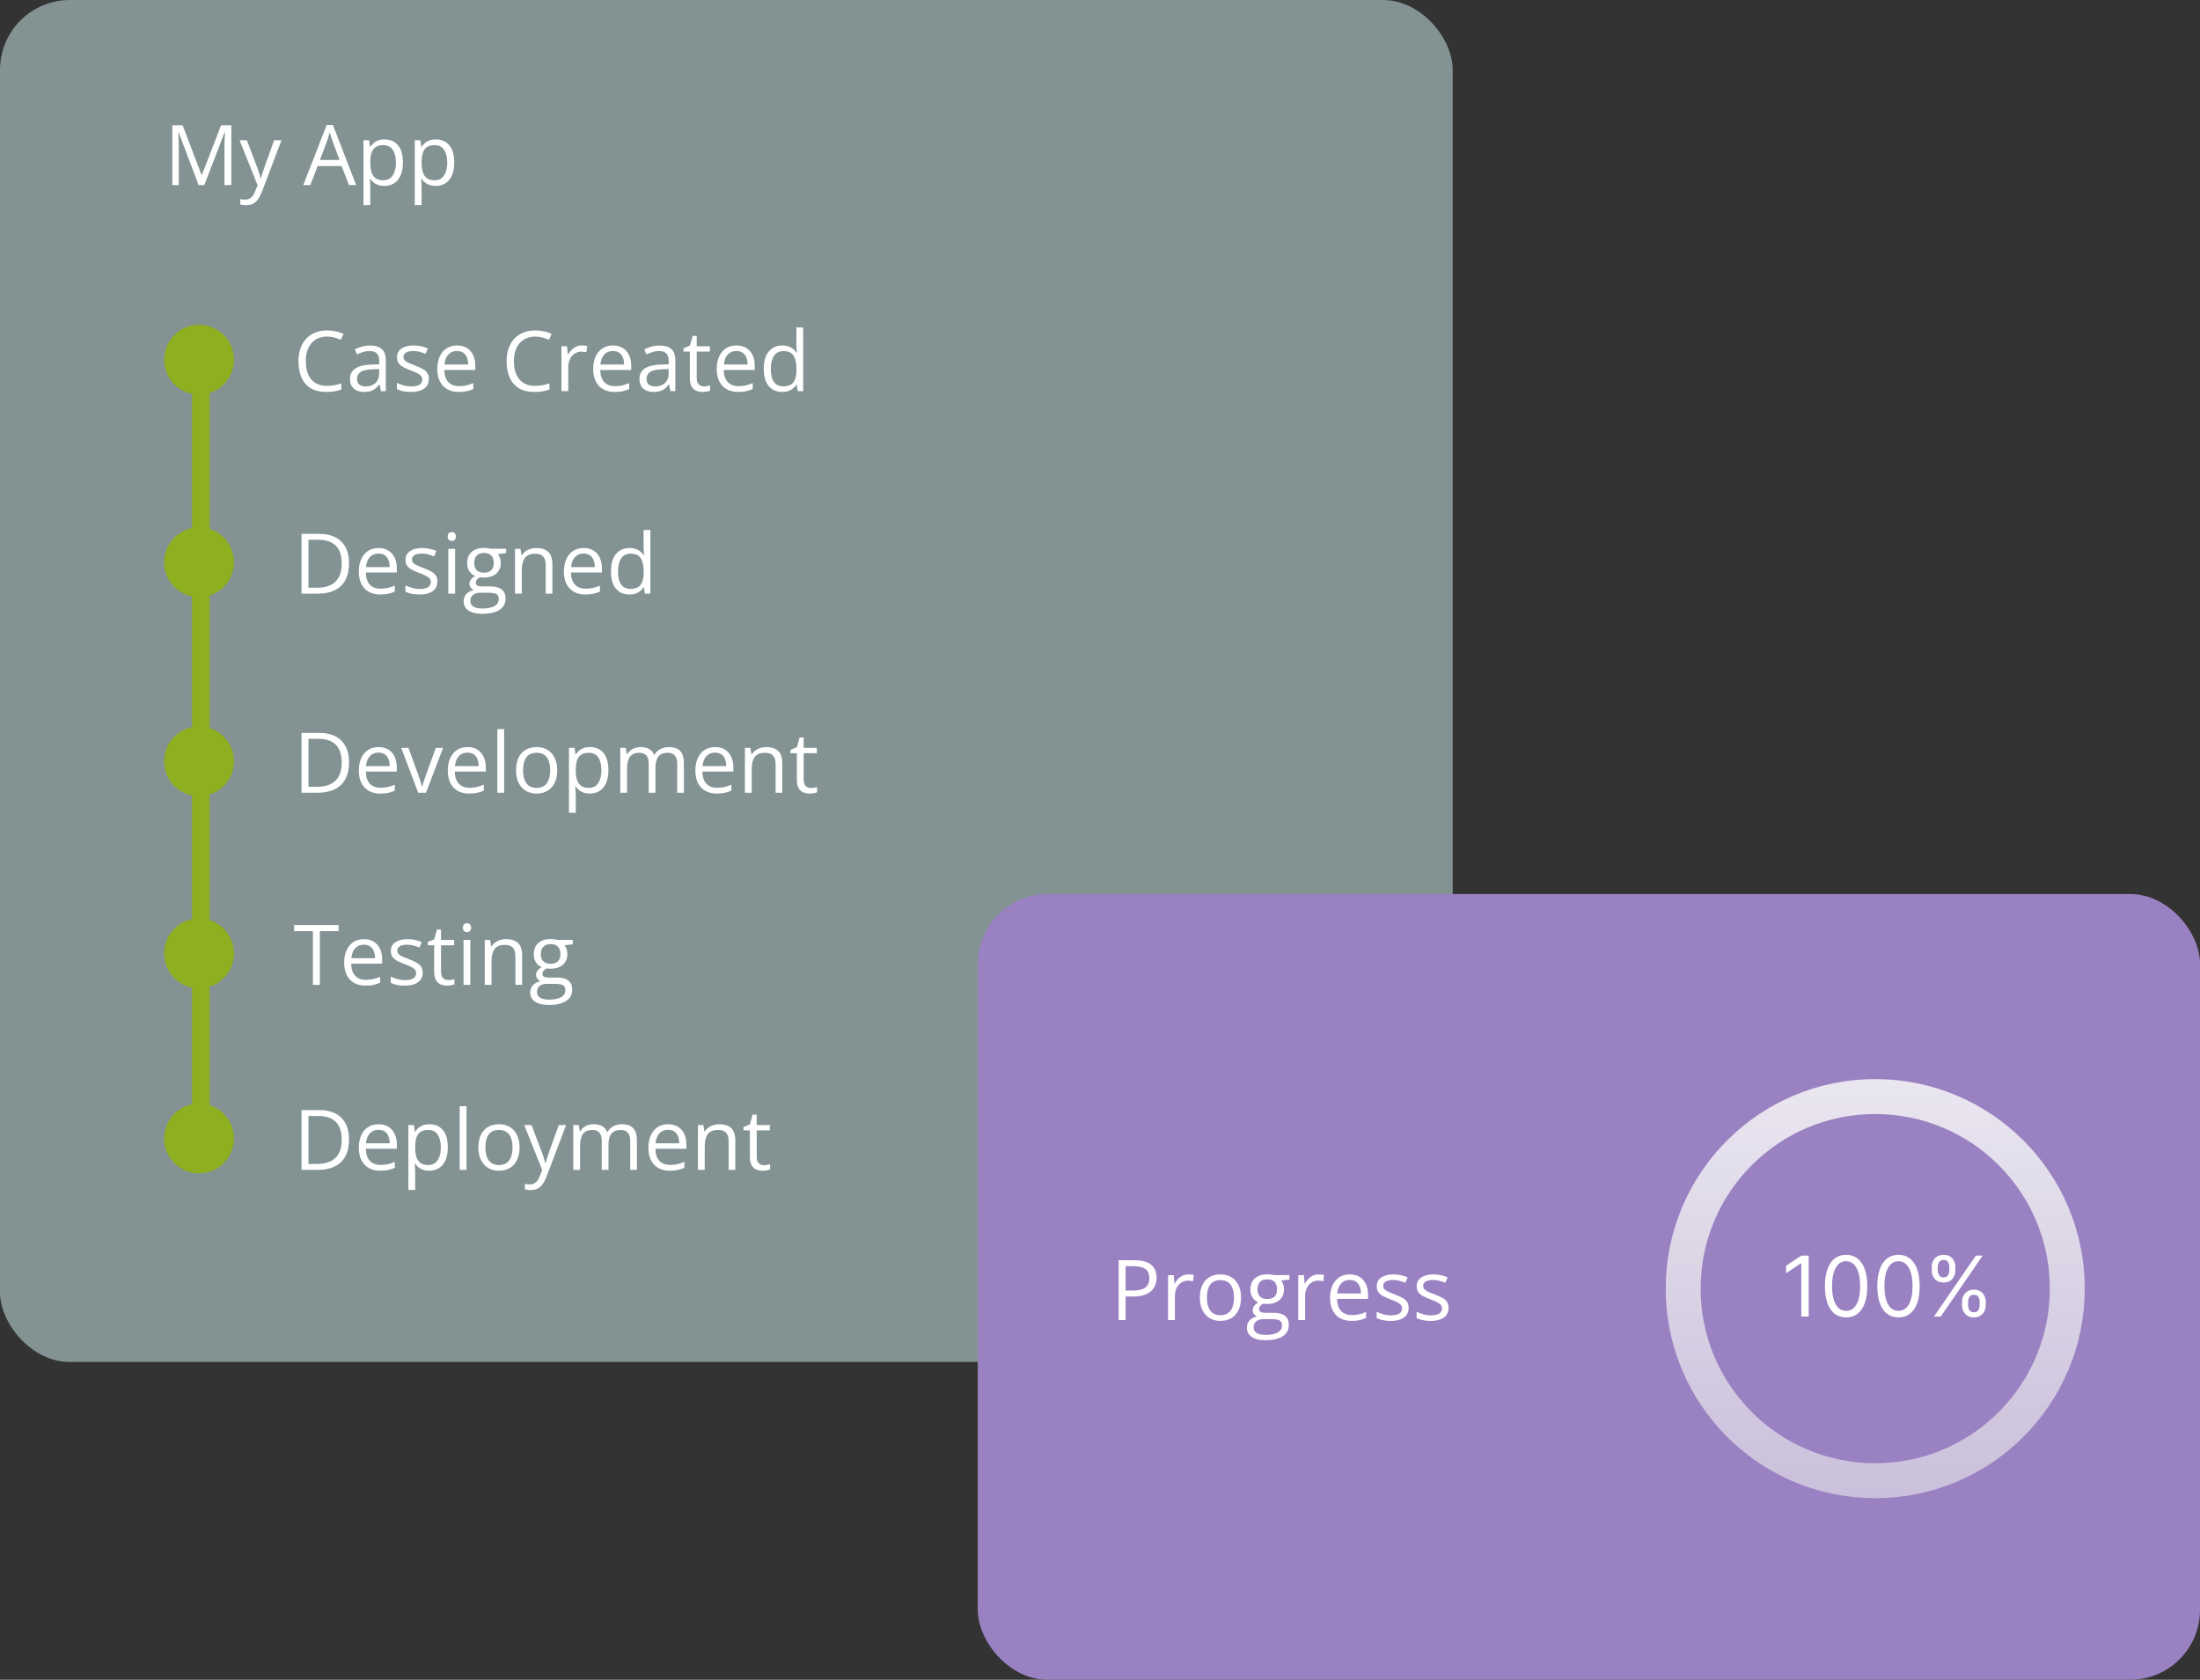 <svg width="630" height="481" viewBox="0 0 630 481" fill="none" xmlns="http://www.w3.org/2000/svg">
<rect x="0" y="0" width="630" height="481" fill="#333333" stroke="none"/>
<rect width="416" height="390" rx="20" fill="#839292"/>
<path d="M91.606 282H89.602V266.625H84.211V264.867H96.973V266.625H91.606V282ZM104.215 268.922C105.309 268.922 106.246 269.164 107.027 269.648C107.809 270.133 108.406 270.812 108.82 271.688C109.234 272.555 109.441 273.57 109.441 274.734V275.941H100.57C100.594 277.449 100.969 278.598 101.695 279.387C102.422 280.176 103.445 280.57 104.766 280.57C105.578 280.57 106.297 280.496 106.922 280.348C107.547 280.199 108.195 279.98 108.867 279.691V281.402C108.219 281.691 107.574 281.902 106.934 282.035C106.301 282.168 105.551 282.234 104.684 282.234C103.449 282.234 102.371 281.984 101.449 281.484C100.535 280.977 99.824 280.234 99.316 279.258C98.809 278.281 98.555 277.086 98.555 275.672C98.555 274.289 98.785 273.094 99.246 272.086C99.715 271.07 100.371 270.289 101.215 269.742C102.066 269.195 103.066 268.922 104.215 268.922ZM104.191 270.516C103.152 270.516 102.324 270.855 101.707 271.535C101.09 272.215 100.723 273.164 100.605 274.383H107.402C107.395 273.617 107.273 272.945 107.039 272.367C106.812 271.781 106.465 271.328 105.996 271.008C105.527 270.68 104.926 270.516 104.191 270.516ZM121.055 278.484C121.055 279.305 120.848 279.996 120.434 280.559C120.027 281.113 119.441 281.531 118.676 281.812C117.918 282.094 117.012 282.234 115.957 282.234C115.059 282.234 114.281 282.164 113.625 282.023C112.969 281.883 112.395 281.684 111.902 281.426V279.633C112.426 279.891 113.051 280.125 113.777 280.336C114.504 280.547 115.246 280.652 116.004 280.652C117.113 280.652 117.918 280.473 118.418 280.113C118.918 279.754 119.168 279.266 119.168 278.648C119.168 278.297 119.066 277.988 118.863 277.723C118.668 277.449 118.336 277.188 117.867 276.938C117.398 276.68 116.75 276.398 115.922 276.094C115.102 275.781 114.391 275.473 113.789 275.168C113.195 274.855 112.734 274.477 112.406 274.031C112.086 273.586 111.926 273.008 111.926 272.297C111.926 271.211 112.363 270.379 113.238 269.801C114.121 269.215 115.277 268.922 116.707 268.922C117.48 268.922 118.203 269 118.875 269.156C119.555 269.305 120.188 269.508 120.773 269.766L120.117 271.324C119.586 271.098 119.02 270.906 118.418 270.75C117.816 270.594 117.203 270.516 116.578 270.516C115.68 270.516 114.988 270.664 114.504 270.961C114.027 271.258 113.789 271.664 113.789 272.18C113.789 272.578 113.898 272.906 114.117 273.164C114.344 273.422 114.703 273.664 115.195 273.891C115.688 274.117 116.336 274.383 117.141 274.688C117.945 274.984 118.641 275.293 119.227 275.613C119.812 275.926 120.262 276.309 120.574 276.762C120.895 277.207 121.055 277.781 121.055 278.484ZM128.332 280.641C128.652 280.641 128.98 280.613 129.316 280.559C129.652 280.504 129.926 280.438 130.137 280.359V281.871C129.91 281.973 129.594 282.059 129.188 282.129C128.789 282.199 128.398 282.234 128.016 282.234C127.336 282.234 126.719 282.117 126.164 281.883C125.609 281.641 125.164 281.234 124.828 280.664C124.5 280.094 124.336 279.305 124.336 278.297V270.68H122.508V269.73L124.348 268.969L125.121 266.18H126.293V269.156H130.055V270.68H126.293V278.238C126.293 279.043 126.477 279.645 126.844 280.043C127.219 280.441 127.715 280.641 128.332 280.641ZM134.684 269.156V282H132.738V269.156H134.684ZM133.734 264.352C134.055 264.352 134.328 264.457 134.555 264.668C134.789 264.871 134.906 265.191 134.906 265.629C134.906 266.059 134.789 266.379 134.555 266.59C134.328 266.801 134.055 266.906 133.734 266.906C133.398 266.906 133.117 266.801 132.891 266.59C132.672 266.379 132.562 266.059 132.562 265.629C132.562 265.191 132.672 264.871 132.891 264.668C133.117 264.457 133.398 264.352 133.734 264.352ZM144.891 268.922C146.414 268.922 147.566 269.297 148.348 270.047C149.129 270.789 149.52 271.984 149.52 273.633V282H147.598V273.762C147.598 272.691 147.352 271.891 146.859 271.359C146.375 270.828 145.629 270.562 144.621 270.562C143.199 270.562 142.199 270.965 141.621 271.77C141.043 272.574 140.754 273.742 140.754 275.273V282H138.809V269.156H140.379L140.672 271.008H140.777C141.051 270.555 141.398 270.176 141.82 269.871C142.242 269.559 142.715 269.324 143.238 269.168C143.762 269.004 144.312 268.922 144.891 268.922ZM157.113 287.766C155.426 287.766 154.125 287.449 153.211 286.816C152.297 286.191 151.84 285.312 151.84 284.18C151.84 283.375 152.094 282.688 152.602 282.117C153.117 281.547 153.828 281.168 154.734 280.98C154.398 280.824 154.109 280.59 153.867 280.277C153.633 279.965 153.516 279.605 153.516 279.199C153.516 278.73 153.645 278.32 153.902 277.969C154.168 277.609 154.57 277.266 155.109 276.938C154.438 276.664 153.891 276.203 153.469 275.555C153.055 274.898 152.848 274.137 152.848 273.27C152.848 272.348 153.039 271.562 153.422 270.914C153.805 270.258 154.359 269.758 155.086 269.414C155.812 269.07 156.691 268.898 157.723 268.898C157.949 268.898 158.176 268.91 158.402 268.934C158.637 268.949 158.859 268.977 159.07 269.016C159.281 269.047 159.465 269.086 159.621 269.133H164.027V270.387L161.66 270.68C161.895 270.984 162.09 271.352 162.246 271.781C162.402 272.211 162.48 272.688 162.48 273.211C162.48 274.492 162.047 275.512 161.18 276.27C160.312 277.02 159.121 277.395 157.605 277.395C157.246 277.395 156.879 277.363 156.504 277.301C156.121 277.512 155.828 277.746 155.625 278.004C155.43 278.262 155.332 278.559 155.332 278.895C155.332 279.145 155.406 279.344 155.555 279.492C155.711 279.641 155.934 279.75 156.223 279.82C156.512 279.883 156.859 279.914 157.266 279.914H159.527C160.926 279.914 161.996 280.207 162.738 280.793C163.488 281.379 163.863 282.234 163.863 283.359C163.863 284.781 163.285 285.871 162.129 286.629C160.973 287.387 159.301 287.766 157.113 287.766ZM157.172 286.242C158.234 286.242 159.113 286.133 159.809 285.914C160.512 285.703 161.035 285.395 161.379 284.988C161.73 284.59 161.906 284.113 161.906 283.559C161.906 283.043 161.789 282.652 161.555 282.387C161.32 282.129 160.977 281.957 160.523 281.871C160.07 281.777 159.516 281.73 158.859 281.73H156.633C156.055 281.73 155.551 281.82 155.121 282C154.691 282.18 154.359 282.445 154.125 282.797C153.898 283.148 153.785 283.586 153.785 284.109C153.785 284.805 154.078 285.332 154.664 285.691C155.25 286.059 156.086 286.242 157.172 286.242ZM157.676 275.977C158.605 275.977 159.305 275.742 159.773 275.273C160.242 274.805 160.477 274.121 160.477 273.223C160.477 272.262 160.238 271.543 159.762 271.066C159.285 270.582 158.582 270.34 157.652 270.34C156.762 270.34 156.074 270.59 155.59 271.09C155.113 271.582 154.875 272.305 154.875 273.258C154.875 274.133 155.117 274.805 155.602 275.273C156.086 275.742 156.777 275.977 157.676 275.977Z" fill="white"/>
<path d="M99.949 326.27C99.949 328.199 99.598 329.812 98.894 331.109C98.191 332.398 97.172 333.371 95.836 334.027C94.508 334.676 92.894 335 90.996 335H86.344V317.867H91.512C93.254 317.867 94.754 318.188 96.012 318.828C97.269 319.461 98.238 320.402 98.918 321.652C99.606 322.895 99.949 324.434 99.949 326.27ZM97.852 326.34C97.852 324.801 97.594 323.531 97.078 322.531C96.57 321.531 95.82 320.789 94.828 320.305C93.844 319.812 92.637 319.566 91.207 319.566H88.336V333.289H90.762C93.121 333.289 94.891 332.707 96.07 331.543C97.258 330.379 97.852 328.645 97.852 326.34ZM108.41 321.922C109.504 321.922 110.441 322.164 111.223 322.648C112.004 323.133 112.602 323.812 113.016 324.688C113.43 325.555 113.637 326.57 113.637 327.734V328.941H104.766C104.789 330.449 105.164 331.598 105.891 332.387C106.617 333.176 107.641 333.57 108.961 333.57C109.773 333.57 110.492 333.496 111.117 333.348C111.742 333.199 112.391 332.98 113.062 332.691V334.402C112.414 334.691 111.77 334.902 111.129 335.035C110.496 335.168 109.746 335.234 108.879 335.234C107.645 335.234 106.566 334.984 105.645 334.484C104.73 333.977 104.02 333.234 103.512 332.258C103.004 331.281 102.75 330.086 102.75 328.672C102.75 327.289 102.98 326.094 103.441 325.086C103.91 324.07 104.566 323.289 105.41 322.742C106.262 322.195 107.262 321.922 108.41 321.922ZM108.387 323.516C107.348 323.516 106.52 323.855 105.902 324.535C105.285 325.215 104.918 326.164 104.801 327.383H111.598C111.59 326.617 111.469 325.945 111.234 325.367C111.008 324.781 110.66 324.328 110.191 324.008C109.723 323.68 109.121 323.516 108.387 323.516ZM122.977 321.922C124.578 321.922 125.855 322.473 126.809 323.574C127.762 324.676 128.238 326.332 128.238 328.543C128.238 330.004 128.02 331.23 127.582 332.223C127.145 333.215 126.527 333.965 125.73 334.473C124.941 334.98 124.008 335.234 122.93 335.234C122.25 335.234 121.652 335.145 121.137 334.965C120.621 334.785 120.18 334.543 119.812 334.238C119.445 333.934 119.141 333.602 118.898 333.242H118.758C118.781 333.547 118.809 333.914 118.84 334.344C118.879 334.773 118.898 335.148 118.898 335.469V340.742H116.941V322.156H118.547L118.805 324.055H118.898C119.148 323.664 119.453 323.309 119.812 322.988C120.172 322.66 120.609 322.402 121.125 322.215C121.648 322.02 122.266 321.922 122.977 321.922ZM122.637 323.562C121.746 323.562 121.027 323.734 120.48 324.078C119.941 324.422 119.547 324.938 119.297 325.625C119.047 326.305 118.914 327.16 118.898 328.191V328.566C118.898 329.652 119.016 330.57 119.25 331.32C119.492 332.07 119.887 332.641 120.434 333.031C120.988 333.422 121.73 333.617 122.66 333.617C123.457 333.617 124.121 333.402 124.652 332.973C125.184 332.543 125.578 331.945 125.836 331.18C126.102 330.406 126.234 329.52 126.234 328.52C126.234 327.004 125.938 325.801 125.344 324.91C124.758 324.012 123.855 323.562 122.637 323.562ZM133.594 335H131.637V316.766H133.594V335ZM148.781 328.555C148.781 329.609 148.645 330.551 148.371 331.379C148.098 332.207 147.703 332.906 147.188 333.477C146.672 334.047 146.047 334.484 145.312 334.789C144.586 335.086 143.762 335.234 142.84 335.234C141.98 335.234 141.191 335.086 140.473 334.789C139.762 334.484 139.145 334.047 138.621 333.477C138.105 332.906 137.703 332.207 137.414 331.379C137.133 330.551 136.992 329.609 136.992 328.555C136.992 327.148 137.23 325.953 137.707 324.969C138.184 323.977 138.863 323.223 139.746 322.707C140.637 322.184 141.695 321.922 142.922 321.922C144.094 321.922 145.117 322.184 145.992 322.707C146.875 323.23 147.559 323.988 148.043 324.98C148.535 325.965 148.781 327.156 148.781 328.555ZM139.008 328.555C139.008 329.586 139.145 330.48 139.418 331.238C139.691 331.996 140.113 332.582 140.684 332.996C141.254 333.41 141.988 333.617 142.887 333.617C143.777 333.617 144.508 333.41 145.078 332.996C145.656 332.582 146.082 331.996 146.355 331.238C146.629 330.48 146.766 329.586 146.766 328.555C146.766 327.531 146.629 326.648 146.355 325.906C146.082 325.156 145.66 324.578 145.09 324.172C144.52 323.766 143.781 323.562 142.875 323.562C141.539 323.562 140.559 324.004 139.934 324.887C139.316 325.77 139.008 326.992 139.008 328.555ZM150.117 322.156H152.203L155.039 329.609C155.203 330.047 155.355 330.469 155.496 330.875C155.637 331.273 155.762 331.656 155.871 332.023C155.98 332.391 156.066 332.746 156.129 333.09H156.211C156.32 332.699 156.477 332.188 156.68 331.555C156.883 330.914 157.102 330.262 157.336 329.598L160.02 322.156H162.117L156.527 336.887C156.23 337.676 155.883 338.363 155.484 338.949C155.094 339.535 154.617 339.984 154.055 340.297C153.492 340.617 152.812 340.777 152.016 340.777C151.648 340.777 151.324 340.754 151.043 340.707C150.762 340.668 150.52 340.621 150.316 340.566V339.008C150.488 339.047 150.695 339.082 150.938 339.113C151.188 339.145 151.445 339.16 151.711 339.16C152.195 339.16 152.613 339.066 152.965 338.879C153.324 338.699 153.633 338.434 153.891 338.082C154.148 337.73 154.371 337.312 154.559 336.828L155.262 335.023L150.117 322.156ZM178.113 321.922C179.527 321.922 180.594 322.293 181.312 323.035C182.031 323.77 182.391 324.953 182.391 326.586V335H180.469V326.68C180.469 325.641 180.242 324.863 179.789 324.348C179.344 323.824 178.68 323.562 177.797 323.562C176.555 323.562 175.652 323.922 175.09 324.641C174.527 325.359 174.246 326.418 174.246 327.816V335H172.312V326.68C172.312 325.984 172.211 325.406 172.008 324.945C171.812 324.484 171.516 324.141 171.117 323.914C170.727 323.68 170.23 323.562 169.629 323.562C168.777 323.562 168.094 323.738 167.578 324.09C167.062 324.441 166.688 324.965 166.453 325.66C166.227 326.348 166.113 327.195 166.113 328.203V335H164.168V322.156H165.738L166.031 323.973H166.137C166.395 323.527 166.719 323.152 167.109 322.848C167.5 322.543 167.938 322.312 168.422 322.156C168.906 322 169.422 321.922 169.969 321.922C170.945 321.922 171.762 322.105 172.418 322.473C173.082 322.832 173.562 323.383 173.859 324.125H173.965C174.387 323.383 174.965 322.832 175.699 322.473C176.434 322.105 177.238 321.922 178.113 321.922ZM191.332 321.922C192.426 321.922 193.363 322.164 194.145 322.648C194.926 323.133 195.523 323.812 195.938 324.688C196.352 325.555 196.559 326.57 196.559 327.734V328.941H187.688C187.711 330.449 188.086 331.598 188.812 332.387C189.539 333.176 190.562 333.57 191.883 333.57C192.695 333.57 193.414 333.496 194.039 333.348C194.664 333.199 195.312 332.98 195.984 332.691V334.402C195.336 334.691 194.691 334.902 194.051 335.035C193.418 335.168 192.668 335.234 191.801 335.234C190.566 335.234 189.488 334.984 188.566 334.484C187.652 333.977 186.941 333.234 186.434 332.258C185.926 331.281 185.672 330.086 185.672 328.672C185.672 327.289 185.902 326.094 186.363 325.086C186.832 324.07 187.488 323.289 188.332 322.742C189.184 322.195 190.184 321.922 191.332 321.922ZM191.309 323.516C190.27 323.516 189.441 323.855 188.824 324.535C188.207 325.215 187.84 326.164 187.723 327.383H194.52C194.512 326.617 194.391 325.945 194.156 325.367C193.93 324.781 193.582 324.328 193.113 324.008C192.645 323.68 192.043 323.516 191.309 323.516ZM205.945 321.922C207.469 321.922 208.621 322.297 209.402 323.047C210.184 323.789 210.574 324.984 210.574 326.633V335H208.652V326.762C208.652 325.691 208.406 324.891 207.914 324.359C207.43 323.828 206.684 323.562 205.676 323.562C204.254 323.562 203.254 323.965 202.676 324.77C202.098 325.574 201.809 326.742 201.809 328.273V335H199.863V322.156H201.434L201.727 324.008H201.832C202.105 323.555 202.453 323.176 202.875 322.871C203.297 322.559 203.77 322.324 204.293 322.168C204.816 322.004 205.367 321.922 205.945 321.922ZM218.73 333.641C219.051 333.641 219.379 333.613 219.715 333.559C220.051 333.504 220.324 333.438 220.535 333.359V334.871C220.309 334.973 219.992 335.059 219.586 335.129C219.188 335.199 218.797 335.234 218.414 335.234C217.734 335.234 217.117 335.117 216.562 334.883C216.008 334.641 215.562 334.234 215.227 333.664C214.898 333.094 214.734 332.305 214.734 331.297V323.68H212.906V322.73L214.746 321.969L215.52 319.18H216.691V322.156H220.453V323.68H216.691V331.238C216.691 332.043 216.875 332.645 217.242 333.043C217.617 333.441 218.113 333.641 218.73 333.641Z" fill="white"/>
<path d="M99.949 218.27C99.949 220.199 99.598 221.812 98.894 223.109C98.191 224.398 97.172 225.371 95.836 226.027C94.508 226.676 92.894 227 90.996 227H86.344V209.867H91.512C93.254 209.867 94.754 210.188 96.012 210.828C97.269 211.461 98.238 212.402 98.918 213.652C99.606 214.895 99.949 216.434 99.949 218.27ZM97.852 218.34C97.852 216.801 97.594 215.531 97.078 214.531C96.57 213.531 95.82 212.789 94.828 212.305C93.844 211.812 92.637 211.566 91.207 211.566H88.336V225.289H90.762C93.121 225.289 94.891 224.707 96.07 223.543C97.258 222.379 97.852 220.645 97.852 218.34ZM108.41 213.922C109.504 213.922 110.441 214.164 111.223 214.648C112.004 215.133 112.602 215.812 113.016 216.688C113.43 217.555 113.637 218.57 113.637 219.734V220.941H104.766C104.789 222.449 105.164 223.598 105.891 224.387C106.617 225.176 107.641 225.57 108.961 225.57C109.773 225.57 110.492 225.496 111.117 225.348C111.742 225.199 112.391 224.98 113.062 224.691V226.402C112.414 226.691 111.77 226.902 111.129 227.035C110.496 227.168 109.746 227.234 108.879 227.234C107.645 227.234 106.566 226.984 105.645 226.484C104.73 225.977 104.02 225.234 103.512 224.258C103.004 223.281 102.75 222.086 102.75 220.672C102.75 219.289 102.98 218.094 103.441 217.086C103.91 216.07 104.566 215.289 105.41 214.742C106.262 214.195 107.262 213.922 108.41 213.922ZM108.387 215.516C107.348 215.516 106.52 215.855 105.902 216.535C105.285 217.215 104.918 218.164 104.801 219.383H111.598C111.59 218.617 111.469 217.945 111.234 217.367C111.008 216.781 110.66 216.328 110.191 216.008C109.723 215.68 109.121 215.516 108.387 215.516ZM119.766 227L114.891 214.156H116.977L119.801 221.926C119.996 222.457 120.195 223.043 120.398 223.684C120.602 224.324 120.742 224.84 120.82 225.23H120.902C120.996 224.84 121.152 224.324 121.371 223.684C121.59 223.035 121.789 222.449 121.969 221.926L124.793 214.156H126.879L121.992 227H119.766ZM133.887 213.922C134.98 213.922 135.918 214.164 136.699 214.648C137.48 215.133 138.078 215.812 138.492 216.688C138.906 217.555 139.113 218.57 139.113 219.734V220.941H130.242C130.266 222.449 130.641 223.598 131.367 224.387C132.094 225.176 133.117 225.57 134.438 225.57C135.25 225.57 135.969 225.496 136.594 225.348C137.219 225.199 137.867 224.98 138.539 224.691V226.402C137.891 226.691 137.246 226.902 136.605 227.035C135.973 227.168 135.223 227.234 134.355 227.234C133.121 227.234 132.043 226.984 131.121 226.484C130.207 225.977 129.496 225.234 128.988 224.258C128.48 223.281 128.227 222.086 128.227 220.672C128.227 219.289 128.457 218.094 128.918 217.086C129.387 216.07 130.043 215.289 130.887 214.742C131.738 214.195 132.738 213.922 133.887 213.922ZM133.863 215.516C132.824 215.516 131.996 215.855 131.379 216.535C130.762 217.215 130.395 218.164 130.277 219.383H137.074C137.066 218.617 136.945 217.945 136.711 217.367C136.484 216.781 136.137 216.328 135.668 216.008C135.199 215.68 134.598 215.516 133.863 215.516ZM144.375 227H142.418V208.766H144.375V227ZM159.562 220.555C159.562 221.609 159.426 222.551 159.152 223.379C158.879 224.207 158.484 224.906 157.969 225.477C157.453 226.047 156.828 226.484 156.094 226.789C155.367 227.086 154.543 227.234 153.621 227.234C152.762 227.234 151.973 227.086 151.254 226.789C150.543 226.484 149.926 226.047 149.402 225.477C148.887 224.906 148.484 224.207 148.195 223.379C147.914 222.551 147.773 221.609 147.773 220.555C147.773 219.148 148.012 217.953 148.488 216.969C148.965 215.977 149.645 215.223 150.527 214.707C151.418 214.184 152.477 213.922 153.703 213.922C154.875 213.922 155.898 214.184 156.773 214.707C157.656 215.23 158.34 215.988 158.824 216.98C159.316 217.965 159.562 219.156 159.562 220.555ZM149.789 220.555C149.789 221.586 149.926 222.48 150.199 223.238C150.473 223.996 150.895 224.582 151.465 224.996C152.035 225.41 152.77 225.617 153.668 225.617C154.559 225.617 155.289 225.41 155.859 224.996C156.438 224.582 156.863 223.996 157.137 223.238C157.41 222.48 157.547 221.586 157.547 220.555C157.547 219.531 157.41 218.648 157.137 217.906C156.863 217.156 156.441 216.578 155.871 216.172C155.301 215.766 154.562 215.562 153.656 215.562C152.32 215.562 151.34 216.004 150.715 216.887C150.098 217.77 149.789 218.992 149.789 220.555ZM168.961 213.922C170.562 213.922 171.84 214.473 172.793 215.574C173.746 216.676 174.223 218.332 174.223 220.543C174.223 222.004 174.004 223.23 173.566 224.223C173.129 225.215 172.512 225.965 171.715 226.473C170.926 226.98 169.992 227.234 168.914 227.234C168.234 227.234 167.637 227.145 167.121 226.965C166.605 226.785 166.164 226.543 165.797 226.238C165.43 225.934 165.125 225.602 164.883 225.242H164.742C164.766 225.547 164.793 225.914 164.824 226.344C164.863 226.773 164.883 227.148 164.883 227.469V232.742H162.926V214.156H164.531L164.789 216.055H164.883C165.133 215.664 165.438 215.309 165.797 214.988C166.156 214.66 166.594 214.402 167.109 214.215C167.633 214.02 168.25 213.922 168.961 213.922ZM168.621 215.562C167.73 215.562 167.012 215.734 166.465 216.078C165.926 216.422 165.531 216.938 165.281 217.625C165.031 218.305 164.898 219.16 164.883 220.191V220.566C164.883 221.652 165 222.57 165.234 223.32C165.477 224.07 165.871 224.641 166.418 225.031C166.973 225.422 167.715 225.617 168.645 225.617C169.441 225.617 170.105 225.402 170.637 224.973C171.168 224.543 171.562 223.945 171.82 223.18C172.086 222.406 172.219 221.52 172.219 220.52C172.219 219.004 171.922 217.801 171.328 216.91C170.742 216.012 169.84 215.562 168.621 215.562ZM191.566 213.922C192.98 213.922 194.047 214.293 194.766 215.035C195.484 215.77 195.844 216.953 195.844 218.586V227H193.922V218.68C193.922 217.641 193.695 216.863 193.242 216.348C192.797 215.824 192.133 215.562 191.25 215.562C190.008 215.562 189.105 215.922 188.543 216.641C187.98 217.359 187.699 218.418 187.699 219.816V227H185.766V218.68C185.766 217.984 185.664 217.406 185.461 216.945C185.266 216.484 184.969 216.141 184.57 215.914C184.18 215.68 183.684 215.562 183.082 215.562C182.23 215.562 181.547 215.738 181.031 216.09C180.516 216.441 180.141 216.965 179.906 217.66C179.68 218.348 179.566 219.195 179.566 220.203V227H177.621V214.156H179.191L179.484 215.973H179.59C179.848 215.527 180.172 215.152 180.562 214.848C180.953 214.543 181.391 214.312 181.875 214.156C182.359 214 182.875 213.922 183.422 213.922C184.398 213.922 185.215 214.105 185.871 214.473C186.535 214.832 187.016 215.383 187.312 216.125H187.418C187.84 215.383 188.418 214.832 189.152 214.473C189.887 214.105 190.691 213.922 191.566 213.922ZM204.785 213.922C205.879 213.922 206.816 214.164 207.598 214.648C208.379 215.133 208.977 215.812 209.391 216.688C209.805 217.555 210.012 218.57 210.012 219.734V220.941H201.141C201.164 222.449 201.539 223.598 202.266 224.387C202.992 225.176 204.016 225.57 205.336 225.57C206.148 225.57 206.867 225.496 207.492 225.348C208.117 225.199 208.766 224.98 209.438 224.691V226.402C208.789 226.691 208.145 226.902 207.504 227.035C206.871 227.168 206.121 227.234 205.254 227.234C204.02 227.234 202.941 226.984 202.02 226.484C201.105 225.977 200.395 225.234 199.887 224.258C199.379 223.281 199.125 222.086 199.125 220.672C199.125 219.289 199.355 218.094 199.816 217.086C200.285 216.07 200.941 215.289 201.785 214.742C202.637 214.195 203.637 213.922 204.785 213.922ZM204.762 215.516C203.723 215.516 202.895 215.855 202.277 216.535C201.66 217.215 201.293 218.164 201.176 219.383H207.973C207.965 218.617 207.844 217.945 207.609 217.367C207.383 216.781 207.035 216.328 206.566 216.008C206.098 215.68 205.496 215.516 204.762 215.516ZM219.398 213.922C220.922 213.922 222.074 214.297 222.855 215.047C223.637 215.789 224.027 216.984 224.027 218.633V227H222.105V218.762C222.105 217.691 221.859 216.891 221.367 216.359C220.883 215.828 220.137 215.562 219.129 215.562C217.707 215.562 216.707 215.965 216.129 216.77C215.551 217.574 215.262 218.742 215.262 220.273V227H213.316V214.156H214.887L215.18 216.008H215.285C215.559 215.555 215.906 215.176 216.328 214.871C216.75 214.559 217.223 214.324 217.746 214.168C218.27 214.004 218.82 213.922 219.398 213.922ZM232.184 225.641C232.504 225.641 232.832 225.613 233.168 225.559C233.504 225.504 233.777 225.438 233.988 225.359V226.871C233.762 226.973 233.445 227.059 233.039 227.129C232.641 227.199 232.25 227.234 231.867 227.234C231.188 227.234 230.57 227.117 230.016 226.883C229.461 226.641 229.016 226.234 228.68 225.664C228.352 225.094 228.188 224.305 228.188 223.297V215.68H226.359V214.73L228.199 213.969L228.973 211.18H230.145V214.156H233.906V215.68H230.145V223.238C230.145 224.043 230.328 224.645 230.695 225.043C231.07 225.441 231.566 225.641 232.184 225.641Z" fill="white"/>
<path d="M93.668 96.379C92.723 96.379 91.871 96.543 91.113 96.871C90.363 97.191 89.723 97.66 89.191 98.277C88.668 98.887 88.266 99.625 87.984 100.492C87.703 101.359 87.562 102.336 87.562 103.422C87.562 104.859 87.785 106.109 88.231 107.172C88.684 108.227 89.356 109.043 90.246 109.621C91.144 110.199 92.266 110.488 93.609 110.488C94.375 110.488 95.094 110.426 95.766 110.301C96.445 110.168 97.106 110.004 97.746 109.809V111.543C97.121 111.777 96.465 111.949 95.777 112.059C95.09 112.176 94.273 112.234 93.328 112.234C91.586 112.234 90.129 111.875 88.957 111.156C87.793 110.43 86.918 109.406 86.332 108.086C85.754 106.766 85.465 105.207 85.465 103.41C85.465 102.113 85.644 100.93 86.004 99.859C86.371 98.781 86.902 97.852 87.598 97.07C88.301 96.289 89.16 95.688 90.176 95.266C91.199 94.836 92.371 94.621 93.691 94.621C94.559 94.621 95.394 94.707 96.199 94.879C97.004 95.051 97.731 95.297 98.379 95.617L97.582 97.305C97.035 97.055 96.434 96.84 95.777 96.66C95.129 96.473 94.426 96.379 93.668 96.379ZM105.973 98.945C107.504 98.945 108.641 99.289 109.383 99.977C110.125 100.664 110.496 101.762 110.496 103.27V112H109.078L108.703 110.102H108.609C108.25 110.57 107.875 110.965 107.484 111.285C107.094 111.598 106.641 111.836 106.125 112C105.617 112.156 104.992 112.234 104.25 112.234C103.469 112.234 102.773 112.098 102.164 111.824C101.562 111.551 101.086 111.137 100.734 110.582C100.391 110.027 100.219 109.324 100.219 108.473C100.219 107.191 100.727 106.207 101.742 105.52C102.758 104.832 104.305 104.457 106.383 104.395L108.598 104.301V103.516C108.598 102.406 108.359 101.629 107.883 101.184C107.406 100.738 106.734 100.516 105.867 100.516C105.195 100.516 104.555 100.613 103.945 100.809C103.336 101.004 102.758 101.234 102.211 101.5L101.613 100.023C102.191 99.727 102.855 99.473 103.605 99.262C104.355 99.051 105.145 98.945 105.973 98.945ZM108.574 105.672L106.617 105.754C105.016 105.816 103.887 106.078 103.23 106.539C102.574 107 102.246 107.652 102.246 108.496C102.246 109.23 102.469 109.773 102.914 110.125C103.359 110.477 103.949 110.652 104.684 110.652C105.824 110.652 106.758 110.336 107.484 109.703C108.211 109.07 108.574 108.121 108.574 106.855V105.672ZM122.812 108.484C122.812 109.305 122.605 109.996 122.191 110.559C121.785 111.113 121.199 111.531 120.434 111.812C119.676 112.094 118.77 112.234 117.715 112.234C116.816 112.234 116.039 112.164 115.383 112.023C114.727 111.883 114.152 111.684 113.66 111.426V109.633C114.184 109.891 114.809 110.125 115.535 110.336C116.262 110.547 117.004 110.652 117.762 110.652C118.871 110.652 119.676 110.473 120.176 110.113C120.676 109.754 120.926 109.266 120.926 108.648C120.926 108.297 120.824 107.988 120.621 107.723C120.426 107.449 120.094 107.188 119.625 106.938C119.156 106.68 118.508 106.398 117.68 106.094C116.859 105.781 116.148 105.473 115.547 105.168C114.953 104.855 114.492 104.477 114.164 104.031C113.844 103.586 113.684 103.008 113.684 102.297C113.684 101.211 114.121 100.379 114.996 99.801C115.879 99.215 117.035 98.922 118.465 98.922C119.238 98.922 119.961 99 120.633 99.156C121.312 99.305 121.945 99.508 122.531 99.766L121.875 101.324C121.344 101.098 120.777 100.906 120.176 100.75C119.574 100.594 118.961 100.516 118.336 100.516C117.438 100.516 116.746 100.664 116.262 100.961C115.785 101.258 115.547 101.664 115.547 102.18C115.547 102.578 115.656 102.906 115.875 103.164C116.102 103.422 116.461 103.664 116.953 103.891C117.445 104.117 118.094 104.383 118.898 104.688C119.703 104.984 120.398 105.293 120.984 105.613C121.57 105.926 122.02 106.309 122.332 106.762C122.652 107.207 122.812 107.781 122.812 108.484ZM130.887 98.922C131.98 98.922 132.918 99.164 133.699 99.648C134.48 100.133 135.078 100.812 135.492 101.688C135.906 102.555 136.113 103.57 136.113 104.734V105.941H127.242C127.266 107.449 127.641 108.598 128.367 109.387C129.094 110.176 130.117 110.57 131.438 110.57C132.25 110.57 132.969 110.496 133.594 110.348C134.219 110.199 134.867 109.98 135.539 109.691V111.402C134.891 111.691 134.246 111.902 133.605 112.035C132.973 112.168 132.223 112.234 131.355 112.234C130.121 112.234 129.043 111.984 128.121 111.484C127.207 110.977 126.496 110.234 125.988 109.258C125.48 108.281 125.227 107.086 125.227 105.672C125.227 104.289 125.457 103.094 125.918 102.086C126.387 101.07 127.043 100.289 127.887 99.742C128.738 99.195 129.738 98.922 130.887 98.922ZM130.863 100.516C129.824 100.516 128.996 100.855 128.379 101.535C127.762 102.215 127.395 103.164 127.277 104.383H134.074C134.066 103.617 133.945 102.945 133.711 102.367C133.484 101.781 133.137 101.328 132.668 101.008C132.199 100.68 131.598 100.516 130.863 100.516ZM153.27 96.379C152.324 96.379 151.473 96.543 150.715 96.871C149.965 97.191 149.324 97.66 148.793 98.277C148.27 98.887 147.867 99.625 147.586 100.492C147.305 101.359 147.164 102.336 147.164 103.422C147.164 104.859 147.387 106.109 147.832 107.172C148.285 108.227 148.957 109.043 149.848 109.621C150.746 110.199 151.867 110.488 153.211 110.488C153.977 110.488 154.695 110.426 155.367 110.301C156.047 110.168 156.707 110.004 157.348 109.809V111.543C156.723 111.777 156.066 111.949 155.379 112.059C154.691 112.176 153.875 112.234 152.93 112.234C151.188 112.234 149.73 111.875 148.559 111.156C147.395 110.43 146.52 109.406 145.934 108.086C145.355 106.766 145.066 105.207 145.066 103.41C145.066 102.113 145.246 100.93 145.605 99.859C145.973 98.781 146.504 97.852 147.199 97.07C147.902 96.289 148.762 95.688 149.777 95.266C150.801 94.836 151.973 94.621 153.293 94.621C154.16 94.621 154.996 94.707 155.801 94.879C156.605 95.051 157.332 95.297 157.98 95.617L157.184 97.305C156.637 97.055 156.035 96.84 155.379 96.66C154.73 96.473 154.027 96.379 153.27 96.379ZM166.605 98.922C166.863 98.922 167.133 98.938 167.414 98.969C167.695 98.992 167.945 99.027 168.164 99.074L167.918 100.879C167.707 100.824 167.473 100.781 167.215 100.75C166.957 100.719 166.715 100.703 166.488 100.703C165.973 100.703 165.484 100.809 165.023 101.02C164.57 101.223 164.172 101.52 163.828 101.91C163.484 102.293 163.215 102.758 163.02 103.305C162.824 103.844 162.727 104.445 162.727 105.109V112H160.77V99.156H162.387L162.598 101.523H162.68C162.945 101.047 163.266 100.613 163.641 100.223C164.016 99.824 164.449 99.508 164.941 99.273C165.441 99.039 165.996 98.922 166.605 98.922ZM175.535 98.922C176.629 98.922 177.566 99.164 178.348 99.648C179.129 100.133 179.727 100.812 180.141 101.688C180.555 102.555 180.762 103.57 180.762 104.734V105.941H171.891C171.914 107.449 172.289 108.598 173.016 109.387C173.742 110.176 174.766 110.57 176.086 110.57C176.898 110.57 177.617 110.496 178.242 110.348C178.867 110.199 179.516 109.98 180.188 109.691V111.402C179.539 111.691 178.895 111.902 178.254 112.035C177.621 112.168 176.871 112.234 176.004 112.234C174.77 112.234 173.691 111.984 172.77 111.484C171.855 110.977 171.145 110.234 170.637 109.258C170.129 108.281 169.875 107.086 169.875 105.672C169.875 104.289 170.105 103.094 170.566 102.086C171.035 101.07 171.691 100.289 172.535 99.742C173.387 99.195 174.387 98.922 175.535 98.922ZM175.512 100.516C174.473 100.516 173.645 100.855 173.027 101.535C172.41 102.215 172.043 103.164 171.926 104.383H178.723C178.715 103.617 178.594 102.945 178.359 102.367C178.133 101.781 177.785 101.328 177.316 101.008C176.848 100.68 176.246 100.516 175.512 100.516ZM188.871 98.945C190.402 98.945 191.539 99.289 192.281 99.977C193.023 100.664 193.395 101.762 193.395 103.27V112H191.977L191.602 110.102H191.508C191.148 110.57 190.773 110.965 190.383 111.285C189.992 111.598 189.539 111.836 189.023 112C188.516 112.156 187.891 112.234 187.148 112.234C186.367 112.234 185.672 112.098 185.062 111.824C184.461 111.551 183.984 111.137 183.633 110.582C183.289 110.027 183.117 109.324 183.117 108.473C183.117 107.191 183.625 106.207 184.641 105.52C185.656 104.832 187.203 104.457 189.281 104.395L191.496 104.301V103.516C191.496 102.406 191.258 101.629 190.781 101.184C190.305 100.738 189.633 100.516 188.766 100.516C188.094 100.516 187.453 100.613 186.844 100.809C186.234 101.004 185.656 101.234 185.109 101.5L184.512 100.023C185.09 99.727 185.754 99.473 186.504 99.262C187.254 99.051 188.043 98.945 188.871 98.945ZM191.473 105.672L189.516 105.754C187.914 105.816 186.785 106.078 186.129 106.539C185.473 107 185.145 107.652 185.145 108.496C185.145 109.23 185.367 109.773 185.812 110.125C186.258 110.477 186.848 110.652 187.582 110.652C188.723 110.652 189.656 110.336 190.383 109.703C191.109 109.07 191.473 108.121 191.473 106.855V105.672ZM201.551 110.641C201.871 110.641 202.199 110.613 202.535 110.559C202.871 110.504 203.145 110.438 203.355 110.359V111.871C203.129 111.973 202.812 112.059 202.406 112.129C202.008 112.199 201.617 112.234 201.234 112.234C200.555 112.234 199.938 112.117 199.383 111.883C198.828 111.641 198.383 111.234 198.047 110.664C197.719 110.094 197.555 109.305 197.555 108.297V100.68H195.727V99.731L197.566 98.969L198.34 96.18H199.512V99.156H203.273V100.68H199.512V108.238C199.512 109.043 199.695 109.645 200.062 110.043C200.438 110.441 200.934 110.641 201.551 110.641ZM210.902 98.922C211.996 98.922 212.934 99.164 213.715 99.648C214.496 100.133 215.094 100.812 215.508 101.688C215.922 102.555 216.129 103.57 216.129 104.734V105.941H207.258C207.281 107.449 207.656 108.598 208.383 109.387C209.109 110.176 210.133 110.57 211.453 110.57C212.266 110.57 212.984 110.496 213.609 110.348C214.234 110.199 214.883 109.98 215.555 109.691V111.402C214.906 111.691 214.262 111.902 213.621 112.035C212.988 112.168 212.238 112.234 211.371 112.234C210.137 112.234 209.059 111.984 208.137 111.484C207.223 110.977 206.512 110.234 206.004 109.258C205.496 108.281 205.242 107.086 205.242 105.672C205.242 104.289 205.473 103.094 205.934 102.086C206.402 101.07 207.059 100.289 207.902 99.742C208.754 99.195 209.754 98.922 210.902 98.922ZM210.879 100.516C209.84 100.516 209.012 100.855 208.395 101.535C207.777 102.215 207.41 103.164 207.293 104.383H214.09C214.082 103.617 213.961 102.945 213.727 102.367C213.5 101.781 213.152 101.328 212.684 101.008C212.215 100.68 211.613 100.516 210.879 100.516ZM224.004 112.234C222.379 112.234 221.09 111.68 220.137 110.57C219.191 109.461 218.719 107.812 218.719 105.625C218.719 103.414 219.203 101.746 220.172 100.621C221.141 99.488 222.43 98.922 224.039 98.922C224.719 98.922 225.312 99.012 225.82 99.191C226.328 99.371 226.766 99.613 227.133 99.918C227.5 100.215 227.809 100.555 228.059 100.938H228.199C228.168 100.695 228.137 100.363 228.105 99.941C228.074 99.519 228.059 99.176 228.059 98.91V93.766H230.004V112H228.434L228.141 110.172H228.059C227.816 110.555 227.508 110.902 227.133 111.215C226.766 111.527 226.324 111.777 225.809 111.965C225.301 112.145 224.699 112.234 224.004 112.234ZM224.309 110.617C225.684 110.617 226.656 110.227 227.227 109.445C227.797 108.664 228.082 107.504 228.082 105.965V105.613C228.082 103.98 227.809 102.727 227.262 101.852C226.723 100.977 225.738 100.539 224.309 100.539C223.113 100.539 222.219 101 221.625 101.922C221.031 102.836 220.734 104.086 220.734 105.672C220.734 107.25 221.027 108.469 221.613 109.328C222.207 110.188 223.105 110.617 224.309 110.617Z" fill="white"/>
<path d="M56.879 53L51.125 37.836H51.031C51.062 38.156 51.09 38.547 51.113 39.008C51.137 39.469 51.156 39.973 51.172 40.52C51.188 41.059 51.195 41.609 51.195 42.172V53H49.344V35.867H52.297L57.723 50.117H57.805L63.312 35.867H66.242V53H64.273V42.031C64.273 41.523 64.281 41.016 64.297 40.508C64.312 39.992 64.332 39.508 64.356 39.055C64.379 38.594 64.402 38.195 64.426 37.859H64.332L58.508 53H56.879ZM68.609 40.156H70.695L73.531 47.609C73.695 48.047 73.848 48.469 73.988 48.875C74.129 49.273 74.254 49.656 74.363 50.023C74.473 50.391 74.559 50.746 74.621 51.09H74.703C74.812 50.699 74.969 50.188 75.172 49.555C75.375 48.914 75.594 48.262 75.828 47.598L78.512 40.156H80.609L75.019 54.887C74.723 55.676 74.375 56.363 73.977 56.949C73.586 57.535 73.109 57.984 72.547 58.297C71.984 58.617 71.305 58.777 70.508 58.777C70.141 58.777 69.816 58.754 69.535 58.707C69.254 58.668 69.012 58.621 68.809 58.566V57.008C68.981 57.047 69.188 57.082 69.43 57.113C69.68 57.145 69.938 57.16 70.203 57.16C70.688 57.16 71.106 57.066 71.457 56.879C71.816 56.699 72.125 56.434 72.383 56.082C72.641 55.73 72.863 55.312 73.051 54.828L73.754 53.023L68.609 40.156ZM99.934 53L97.824 47.562H90.957L88.859 53H86.844L93.547 35.797H95.34L101.996 53H99.934ZM97.227 45.793L95.223 40.391C95.176 40.25 95.098 40.02 94.988 39.699C94.887 39.379 94.781 39.047 94.672 38.703C94.562 38.359 94.473 38.082 94.402 37.871C94.324 38.191 94.238 38.512 94.144 38.832C94.059 39.145 93.973 39.438 93.887 39.711C93.801 39.977 93.727 40.203 93.664 40.391L91.625 45.793H97.227ZM110.117 39.922C111.719 39.922 112.996 40.473 113.949 41.574C114.902 42.676 115.379 44.332 115.379 46.543C115.379 48.004 115.16 49.23 114.723 50.223C114.285 51.215 113.668 51.965 112.871 52.473C112.082 52.98 111.148 53.234 110.07 53.234C109.391 53.234 108.793 53.145 108.277 52.965C107.762 52.785 107.32 52.543 106.953 52.238C106.586 51.934 106.281 51.602 106.039 51.242H105.898C105.922 51.547 105.949 51.914 105.98 52.344C106.02 52.773 106.039 53.148 106.039 53.469V58.742H104.082V40.156H105.688L105.945 42.055H106.039C106.289 41.664 106.594 41.309 106.953 40.988C107.312 40.66 107.75 40.402 108.266 40.215C108.789 40.02 109.406 39.922 110.117 39.922ZM109.777 41.562C108.887 41.562 108.168 41.734 107.621 42.078C107.082 42.422 106.688 42.938 106.438 43.625C106.188 44.305 106.055 45.16 106.039 46.191V46.566C106.039 47.652 106.156 48.57 106.391 49.32C106.633 50.07 107.027 50.641 107.574 51.031C108.129 51.422 108.871 51.617 109.801 51.617C110.598 51.617 111.262 51.402 111.793 50.973C112.324 50.543 112.719 49.945 112.977 49.18C113.242 48.406 113.375 47.52 113.375 46.52C113.375 45.004 113.078 43.801 112.484 42.91C111.898 42.012 110.996 41.562 109.777 41.562ZM124.812 39.922C126.414 39.922 127.691 40.473 128.645 41.574C129.598 42.676 130.074 44.332 130.074 46.543C130.074 48.004 129.855 49.23 129.418 50.223C128.98 51.215 128.363 51.965 127.566 52.473C126.777 52.98 125.844 53.234 124.766 53.234C124.086 53.234 123.488 53.145 122.973 52.965C122.457 52.785 122.016 52.543 121.648 52.238C121.281 51.934 120.977 51.602 120.734 51.242H120.594C120.617 51.547 120.645 51.914 120.676 52.344C120.715 52.773 120.734 53.148 120.734 53.469V58.742H118.777V40.156H120.383L120.641 42.055H120.734C120.984 41.664 121.289 41.309 121.648 40.988C122.008 40.66 122.445 40.402 122.961 40.215C123.484 40.02 124.102 39.922 124.812 39.922ZM124.473 41.562C123.582 41.562 122.863 41.734 122.316 42.078C121.777 42.422 121.383 42.938 121.133 43.625C120.883 44.305 120.75 45.16 120.734 46.191V46.566C120.734 47.652 120.852 48.57 121.086 49.32C121.328 50.07 121.723 50.641 122.27 51.031C122.824 51.422 123.566 51.617 124.496 51.617C125.293 51.617 125.957 51.402 126.488 50.973C127.02 50.543 127.414 49.945 127.672 49.18C127.938 48.406 128.07 47.52 128.07 46.52C128.07 45.004 127.773 43.801 127.18 42.91C126.594 42.012 125.691 41.562 124.473 41.562Z" fill="white"/>
<line x1="57.5" y1="219.017" x2="57.5" y2="103" stroke="#8EAF20" stroke-width="5"/>
<line x1="57.5" y1="334.017" x2="57.5" y2="218" stroke="#8EAF20" stroke-width="5"/>
<circle cx="57" cy="103" r="10" fill="#8EAF20"/>
<circle cx="57" cy="161" r="10" fill="#8EAF20"/>
<circle cx="57" cy="218" r="10" fill="#8EAF20"/>
<circle cx="57" cy="273" r="10" fill="#8EAF20"/>
<circle cx="57" cy="326" r="10" fill="#8EAF20"/>
<path d="M99.949 161.27C99.949 163.199 99.598 164.812 98.894 166.109C98.191 167.398 97.172 168.371 95.836 169.027C94.508 169.676 92.894 170 90.996 170H86.344V152.867H91.512C93.254 152.867 94.754 153.188 96.012 153.828C97.269 154.461 98.238 155.402 98.918 156.652C99.606 157.895 99.949 159.434 99.949 161.27ZM97.852 161.34C97.852 159.801 97.594 158.531 97.078 157.531C96.57 156.531 95.82 155.789 94.828 155.305C93.844 154.812 92.637 154.566 91.207 154.566H88.336V168.289H90.762C93.121 168.289 94.891 167.707 96.07 166.543C97.258 165.379 97.852 163.645 97.852 161.34ZM108.41 156.922C109.504 156.922 110.441 157.164 111.223 157.648C112.004 158.133 112.602 158.812 113.016 159.688C113.43 160.555 113.637 161.57 113.637 162.734V163.941H104.766C104.789 165.449 105.164 166.598 105.891 167.387C106.617 168.176 107.641 168.57 108.961 168.57C109.773 168.57 110.492 168.496 111.117 168.348C111.742 168.199 112.391 167.98 113.062 167.691V169.402C112.414 169.691 111.77 169.902 111.129 170.035C110.496 170.168 109.746 170.234 108.879 170.234C107.645 170.234 106.566 169.984 105.645 169.484C104.73 168.977 104.02 168.234 103.512 167.258C103.004 166.281 102.75 165.086 102.75 163.672C102.75 162.289 102.98 161.094 103.441 160.086C103.91 159.07 104.566 158.289 105.41 157.742C106.262 157.195 107.262 156.922 108.41 156.922ZM108.387 158.516C107.348 158.516 106.52 158.855 105.902 159.535C105.285 160.215 104.918 161.164 104.801 162.383H111.598C111.59 161.617 111.469 160.945 111.234 160.367C111.008 159.781 110.66 159.328 110.191 159.008C109.723 158.68 109.121 158.516 108.387 158.516ZM125.25 166.484C125.25 167.305 125.043 167.996 124.629 168.559C124.223 169.113 123.637 169.531 122.871 169.812C122.113 170.094 121.207 170.234 120.152 170.234C119.254 170.234 118.477 170.164 117.82 170.023C117.164 169.883 116.59 169.684 116.098 169.426V167.633C116.621 167.891 117.246 168.125 117.973 168.336C118.699 168.547 119.441 168.652 120.199 168.652C121.309 168.652 122.113 168.473 122.613 168.113C123.113 167.754 123.363 167.266 123.363 166.648C123.363 166.297 123.262 165.988 123.059 165.723C122.863 165.449 122.531 165.188 122.062 164.938C121.594 164.68 120.945 164.398 120.117 164.094C119.297 163.781 118.586 163.473 117.984 163.168C117.391 162.855 116.93 162.477 116.602 162.031C116.281 161.586 116.121 161.008 116.121 160.297C116.121 159.211 116.559 158.379 117.434 157.801C118.316 157.215 119.473 156.922 120.902 156.922C121.676 156.922 122.398 157 123.07 157.156C123.75 157.305 124.383 157.508 124.969 157.766L124.312 159.324C123.781 159.098 123.215 158.906 122.613 158.75C122.012 158.594 121.398 158.516 120.773 158.516C119.875 158.516 119.184 158.664 118.699 158.961C118.223 159.258 117.984 159.664 117.984 160.18C117.984 160.578 118.094 160.906 118.312 161.164C118.539 161.422 118.898 161.664 119.391 161.891C119.883 162.117 120.531 162.383 121.336 162.688C122.141 162.984 122.836 163.293 123.422 163.613C124.008 163.926 124.457 164.309 124.77 164.762C125.09 165.207 125.25 165.781 125.25 166.484ZM130.324 157.156V170H128.379V157.156H130.324ZM129.375 152.352C129.695 152.352 129.969 152.457 130.195 152.668C130.43 152.871 130.547 153.191 130.547 153.629C130.547 154.059 130.43 154.379 130.195 154.59C129.969 154.801 129.695 154.906 129.375 154.906C129.039 154.906 128.758 154.801 128.531 154.59C128.312 154.379 128.203 154.059 128.203 153.629C128.203 153.191 128.312 152.871 128.531 152.668C128.758 152.457 129.039 152.352 129.375 152.352ZM138.035 175.766C136.348 175.766 135.047 175.449 134.133 174.816C133.219 174.191 132.762 173.312 132.762 172.18C132.762 171.375 133.016 170.688 133.523 170.117C134.039 169.547 134.75 169.168 135.656 168.98C135.32 168.824 135.031 168.59 134.789 168.277C134.555 167.965 134.438 167.605 134.438 167.199C134.438 166.73 134.566 166.32 134.824 165.969C135.09 165.609 135.492 165.266 136.031 164.938C135.359 164.664 134.812 164.203 134.391 163.555C133.977 162.898 133.77 162.137 133.77 161.27C133.77 160.348 133.961 159.562 134.344 158.914C134.727 158.258 135.281 157.758 136.008 157.414C136.734 157.07 137.613 156.898 138.645 156.898C138.871 156.898 139.098 156.91 139.324 156.934C139.559 156.949 139.781 156.977 139.992 157.016C140.203 157.047 140.387 157.086 140.543 157.133H144.949V158.387L142.582 158.68C142.816 158.984 143.012 159.352 143.168 159.781C143.324 160.211 143.402 160.688 143.402 161.211C143.402 162.492 142.969 163.512 142.102 164.27C141.234 165.02 140.043 165.395 138.527 165.395C138.168 165.395 137.801 165.363 137.426 165.301C137.043 165.512 136.75 165.746 136.547 166.004C136.352 166.262 136.254 166.559 136.254 166.895C136.254 167.145 136.328 167.344 136.477 167.492C136.633 167.641 136.855 167.75 137.145 167.82C137.434 167.883 137.781 167.914 138.188 167.914H140.449C141.848 167.914 142.918 168.207 143.66 168.793C144.41 169.379 144.785 170.234 144.785 171.359C144.785 172.781 144.207 173.871 143.051 174.629C141.895 175.387 140.223 175.766 138.035 175.766ZM138.094 174.242C139.156 174.242 140.035 174.133 140.73 173.914C141.434 173.703 141.957 173.395 142.301 172.988C142.652 172.59 142.828 172.113 142.828 171.559C142.828 171.043 142.711 170.652 142.477 170.387C142.242 170.129 141.898 169.957 141.445 169.871C140.992 169.777 140.438 169.73 139.781 169.73H137.555C136.977 169.73 136.473 169.82 136.043 170C135.613 170.18 135.281 170.445 135.047 170.797C134.82 171.148 134.707 171.586 134.707 172.109C134.707 172.805 135 173.332 135.586 173.691C136.172 174.059 137.008 174.242 138.094 174.242ZM138.598 163.977C139.527 163.977 140.227 163.742 140.695 163.273C141.164 162.805 141.398 162.121 141.398 161.223C141.398 160.262 141.16 159.543 140.684 159.066C140.207 158.582 139.504 158.34 138.574 158.34C137.684 158.34 136.996 158.59 136.512 159.09C136.035 159.582 135.797 160.305 135.797 161.258C135.797 162.133 136.039 162.805 136.523 163.273C137.008 163.742 137.699 163.977 138.598 163.977ZM153.562 156.922C155.086 156.922 156.238 157.297 157.02 158.047C157.801 158.789 158.191 159.984 158.191 161.633V170H156.27V161.762C156.27 160.691 156.023 159.891 155.531 159.359C155.047 158.828 154.301 158.562 153.293 158.562C151.871 158.562 150.871 158.965 150.293 159.77C149.715 160.574 149.426 161.742 149.426 163.273V170H147.48V157.156H149.051L149.344 159.008H149.449C149.723 158.555 150.07 158.176 150.492 157.871C150.914 157.559 151.387 157.324 151.91 157.168C152.434 157.004 152.984 156.922 153.562 156.922ZM167.145 156.922C168.238 156.922 169.176 157.164 169.957 157.648C170.738 158.133 171.336 158.812 171.75 159.688C172.164 160.555 172.371 161.57 172.371 162.734V163.941H163.5C163.523 165.449 163.898 166.598 164.625 167.387C165.352 168.176 166.375 168.57 167.695 168.57C168.508 168.57 169.227 168.496 169.852 168.348C170.477 168.199 171.125 167.98 171.797 167.691V169.402C171.148 169.691 170.504 169.902 169.863 170.035C169.23 170.168 168.48 170.234 167.613 170.234C166.379 170.234 165.301 169.984 164.379 169.484C163.465 168.977 162.754 168.234 162.246 167.258C161.738 166.281 161.484 165.086 161.484 163.672C161.484 162.289 161.715 161.094 162.176 160.086C162.645 159.07 163.301 158.289 164.145 157.742C164.996 157.195 165.996 156.922 167.145 156.922ZM167.121 158.516C166.082 158.516 165.254 158.855 164.637 159.535C164.02 160.215 163.652 161.164 163.535 162.383H170.332C170.324 161.617 170.203 160.945 169.969 160.367C169.742 159.781 169.395 159.328 168.926 159.008C168.457 158.68 167.855 158.516 167.121 158.516ZM180.246 170.234C178.621 170.234 177.332 169.68 176.379 168.57C175.434 167.461 174.961 165.812 174.961 163.625C174.961 161.414 175.445 159.746 176.414 158.621C177.383 157.488 178.672 156.922 180.281 156.922C180.961 156.922 181.555 157.012 182.062 157.191C182.57 157.371 183.008 157.613 183.375 157.918C183.742 158.215 184.051 158.555 184.301 158.938H184.441C184.41 158.695 184.379 158.363 184.348 157.941C184.316 157.52 184.301 157.176 184.301 156.91V151.766H186.246V170H184.676L184.383 168.172H184.301C184.059 168.555 183.75 168.902 183.375 169.215C183.008 169.527 182.566 169.777 182.051 169.965C181.543 170.145 180.941 170.234 180.246 170.234ZM180.551 168.617C181.926 168.617 182.898 168.227 183.469 167.445C184.039 166.664 184.324 165.504 184.324 163.965V163.613C184.324 161.98 184.051 160.727 183.504 159.852C182.965 158.977 181.98 158.539 180.551 158.539C179.355 158.539 178.461 159 177.867 159.922C177.273 160.836 176.977 162.086 176.977 163.672C176.977 165.25 177.27 166.469 177.855 167.328C178.449 168.188 179.348 168.617 180.551 168.617Z" fill="white"/>
<rect x="280" y="256" width="350" height="225" rx="20" fill="#9A82C2"/>
<path d="M324.82 360.867C327.031 360.867 328.645 361.301 329.66 362.168C330.684 363.027 331.195 364.262 331.195 365.871C331.195 366.598 331.074 367.289 330.832 367.945C330.598 368.594 330.215 369.168 329.684 369.668C329.152 370.16 328.453 370.551 327.586 370.84C326.727 371.121 325.672 371.262 324.422 371.262H322.336V378H320.344V360.867H324.82ZM324.633 362.566H322.336V369.551H324.199C325.293 369.551 326.203 369.434 326.93 369.199C327.664 368.965 328.215 368.586 328.582 368.062C328.949 367.531 329.133 366.828 329.133 365.953C329.133 364.812 328.77 363.965 328.043 363.41C327.316 362.848 326.18 362.566 324.633 362.566ZM340.324 364.922C340.582 364.922 340.852 364.938 341.133 364.969C341.414 364.992 341.664 365.027 341.883 365.074L341.637 366.879C341.426 366.824 341.191 366.781 340.934 366.75C340.676 366.719 340.434 366.703 340.207 366.703C339.691 366.703 339.203 366.809 338.742 367.02C338.289 367.223 337.891 367.52 337.547 367.91C337.203 368.293 336.934 368.758 336.738 369.305C336.543 369.844 336.445 370.445 336.445 371.109V378H334.488V365.156H336.105L336.316 367.523H336.398C336.664 367.047 336.984 366.613 337.359 366.223C337.734 365.824 338.168 365.508 338.66 365.273C339.16 365.039 339.715 364.922 340.324 364.922ZM355.383 371.555C355.383 372.609 355.246 373.551 354.973 374.379C354.699 375.207 354.305 375.906 353.789 376.477C353.273 377.047 352.648 377.484 351.914 377.789C351.188 378.086 350.363 378.234 349.441 378.234C348.582 378.234 347.793 378.086 347.074 377.789C346.363 377.484 345.746 377.047 345.223 376.477C344.707 375.906 344.305 375.207 344.016 374.379C343.734 373.551 343.594 372.609 343.594 371.555C343.594 370.148 343.832 368.953 344.309 367.969C344.785 366.977 345.465 366.223 346.348 365.707C347.238 365.184 348.297 364.922 349.523 364.922C350.695 364.922 351.719 365.184 352.594 365.707C353.477 366.23 354.16 366.988 354.645 367.98C355.137 368.965 355.383 370.156 355.383 371.555ZM345.609 371.555C345.609 372.586 345.746 373.48 346.02 374.238C346.293 374.996 346.715 375.582 347.285 375.996C347.855 376.41 348.59 376.617 349.488 376.617C350.379 376.617 351.109 376.41 351.68 375.996C352.258 375.582 352.684 374.996 352.957 374.238C353.23 373.48 353.367 372.586 353.367 371.555C353.367 370.531 353.23 369.648 352.957 368.906C352.684 368.156 352.262 367.578 351.691 367.172C351.121 366.766 350.383 366.562 349.477 366.562C348.141 366.562 347.16 367.004 346.535 367.887C345.918 368.77 345.609 369.992 345.609 371.555ZM362.332 383.766C360.645 383.766 359.344 383.449 358.43 382.816C357.516 382.191 357.059 381.312 357.059 380.18C357.059 379.375 357.312 378.688 357.82 378.117C358.336 377.547 359.047 377.168 359.953 376.98C359.617 376.824 359.328 376.59 359.086 376.277C358.852 375.965 358.734 375.605 358.734 375.199C358.734 374.73 358.863 374.32 359.121 373.969C359.387 373.609 359.789 373.266 360.328 372.938C359.656 372.664 359.109 372.203 358.688 371.555C358.273 370.898 358.066 370.137 358.066 369.27C358.066 368.348 358.258 367.562 358.641 366.914C359.023 366.258 359.578 365.758 360.305 365.414C361.031 365.07 361.91 364.898 362.941 364.898C363.168 364.898 363.395 364.91 363.621 364.934C363.855 364.949 364.078 364.977 364.289 365.016C364.5 365.047 364.684 365.086 364.84 365.133H369.246V366.387L366.879 366.68C367.113 366.984 367.309 367.352 367.465 367.781C367.621 368.211 367.699 368.688 367.699 369.211C367.699 370.492 367.266 371.512 366.398 372.27C365.531 373.02 364.34 373.395 362.824 373.395C362.465 373.395 362.098 373.363 361.723 373.301C361.34 373.512 361.047 373.746 360.844 374.004C360.648 374.262 360.551 374.559 360.551 374.895C360.551 375.145 360.625 375.344 360.773 375.492C360.93 375.641 361.152 375.75 361.441 375.82C361.73 375.883 362.078 375.914 362.484 375.914H364.746C366.145 375.914 367.215 376.207 367.957 376.793C368.707 377.379 369.082 378.234 369.082 379.359C369.082 380.781 368.504 381.871 367.348 382.629C366.191 383.387 364.52 383.766 362.332 383.766ZM362.391 382.242C363.453 382.242 364.332 382.133 365.027 381.914C365.73 381.703 366.254 381.395 366.598 380.988C366.949 380.59 367.125 380.113 367.125 379.559C367.125 379.043 367.008 378.652 366.773 378.387C366.539 378.129 366.195 377.957 365.742 377.871C365.289 377.777 364.734 377.73 364.078 377.73H361.852C361.273 377.73 360.77 377.82 360.34 378C359.91 378.18 359.578 378.445 359.344 378.797C359.117 379.148 359.004 379.586 359.004 380.109C359.004 380.805 359.297 381.332 359.883 381.691C360.469 382.059 361.305 382.242 362.391 382.242ZM362.895 371.977C363.824 371.977 364.523 371.742 364.992 371.273C365.461 370.805 365.695 370.121 365.695 369.223C365.695 368.262 365.457 367.543 364.98 367.066C364.504 366.582 363.801 366.34 362.871 366.34C361.98 366.34 361.293 366.59 360.809 367.09C360.332 367.582 360.094 368.305 360.094 369.258C360.094 370.133 360.336 370.805 360.82 371.273C361.305 371.742 361.996 371.977 362.895 371.977ZM377.613 364.922C377.871 364.922 378.141 364.938 378.422 364.969C378.703 364.992 378.953 365.027 379.172 365.074L378.926 366.879C378.715 366.824 378.48 366.781 378.223 366.75C377.965 366.719 377.723 366.703 377.496 366.703C376.98 366.703 376.492 366.809 376.031 367.02C375.578 367.223 375.18 367.52 374.836 367.91C374.492 368.293 374.223 368.758 374.027 369.305C373.832 369.844 373.734 370.445 373.734 371.109V378H371.777V365.156H373.395L373.605 367.523H373.688C373.953 367.047 374.273 366.613 374.648 366.223C375.023 365.824 375.457 365.508 375.949 365.273C376.449 365.039 377.004 364.922 377.613 364.922ZM386.543 364.922C387.637 364.922 388.574 365.164 389.355 365.648C390.137 366.133 390.734 366.812 391.148 367.688C391.562 368.555 391.77 369.57 391.77 370.734V371.941H382.898C382.922 373.449 383.297 374.598 384.023 375.387C384.75 376.176 385.773 376.57 387.094 376.57C387.906 376.57 388.625 376.496 389.25 376.348C389.875 376.199 390.523 375.98 391.195 375.691V377.402C390.547 377.691 389.902 377.902 389.262 378.035C388.629 378.168 387.879 378.234 387.012 378.234C385.777 378.234 384.699 377.984 383.777 377.484C382.863 376.977 382.152 376.234 381.645 375.258C381.137 374.281 380.883 373.086 380.883 371.672C380.883 370.289 381.113 369.094 381.574 368.086C382.043 367.07 382.699 366.289 383.543 365.742C384.395 365.195 385.395 364.922 386.543 364.922ZM386.52 366.516C385.48 366.516 384.652 366.855 384.035 367.535C383.418 368.215 383.051 369.164 382.934 370.383H389.73C389.723 369.617 389.602 368.945 389.367 368.367C389.141 367.781 388.793 367.328 388.324 367.008C387.855 366.68 387.254 366.516 386.52 366.516ZM403.383 374.484C403.383 375.305 403.176 375.996 402.762 376.559C402.355 377.113 401.77 377.531 401.004 377.812C400.246 378.094 399.34 378.234 398.285 378.234C397.387 378.234 396.609 378.164 395.953 378.023C395.297 377.883 394.723 377.684 394.23 377.426V375.633C394.754 375.891 395.379 376.125 396.105 376.336C396.832 376.547 397.574 376.652 398.332 376.652C399.441 376.652 400.246 376.473 400.746 376.113C401.246 375.754 401.496 375.266 401.496 374.648C401.496 374.297 401.395 373.988 401.191 373.723C400.996 373.449 400.664 373.188 400.195 372.938C399.727 372.68 399.078 372.398 398.25 372.094C397.43 371.781 396.719 371.473 396.117 371.168C395.523 370.855 395.062 370.477 394.734 370.031C394.414 369.586 394.254 369.008 394.254 368.297C394.254 367.211 394.691 366.379 395.566 365.801C396.449 365.215 397.605 364.922 399.035 364.922C399.809 364.922 400.531 365 401.203 365.156C401.883 365.305 402.516 365.508 403.102 365.766L402.445 367.324C401.914 367.098 401.348 366.906 400.746 366.75C400.145 366.594 399.531 366.516 398.906 366.516C398.008 366.516 397.316 366.664 396.832 366.961C396.355 367.258 396.117 367.664 396.117 368.18C396.117 368.578 396.227 368.906 396.445 369.164C396.672 369.422 397.031 369.664 397.523 369.891C398.016 370.117 398.664 370.383 399.469 370.688C400.273 370.984 400.969 371.293 401.555 371.613C402.141 371.926 402.59 372.309 402.902 372.762C403.223 373.207 403.383 373.781 403.383 374.484ZM414.82 374.484C414.82 375.305 414.613 375.996 414.199 376.559C413.793 377.113 413.207 377.531 412.441 377.812C411.684 378.094 410.777 378.234 409.723 378.234C408.824 378.234 408.047 378.164 407.391 378.023C406.734 377.883 406.16 377.684 405.668 377.426V375.633C406.191 375.891 406.816 376.125 407.543 376.336C408.27 376.547 409.012 376.652 409.77 376.652C410.879 376.652 411.684 376.473 412.184 376.113C412.684 375.754 412.934 375.266 412.934 374.648C412.934 374.297 412.832 373.988 412.629 373.723C412.434 373.449 412.102 373.188 411.633 372.938C411.164 372.68 410.516 372.398 409.688 372.094C408.867 371.781 408.156 371.473 407.555 371.168C406.961 370.855 406.5 370.477 406.172 370.031C405.852 369.586 405.691 369.008 405.691 368.297C405.691 367.211 406.129 366.379 407.004 365.801C407.887 365.215 409.043 364.922 410.473 364.922C411.246 364.922 411.969 365 412.641 365.156C413.32 365.305 413.953 365.508 414.539 365.766L413.883 367.324C413.352 367.098 412.785 366.906 412.184 366.75C411.582 366.594 410.969 366.516 410.344 366.516C409.445 366.516 408.754 366.664 408.27 366.961C407.793 367.258 407.555 367.664 407.555 368.18C407.555 368.578 407.664 368.906 407.883 369.164C408.109 369.422 408.469 369.664 408.961 369.891C409.453 370.117 410.102 370.383 410.906 370.688C411.711 370.984 412.406 371.293 412.992 371.613C413.578 371.926 414.027 372.309 414.34 372.762C414.66 373.207 414.82 373.781 414.82 374.484Z" fill="white"/>
<circle cx="537" cy="369" r="55" stroke="url(#paint0_linear_145_279)" stroke-width="10"/>
<path d="M517.943 359.545V377H515.83V361.761H515.727L511.466 364.591V362.443L515.83 359.545H517.943ZM528.656 377.239C527.372 377.239 526.278 376.889 525.375 376.19C524.472 375.486 523.781 374.466 523.304 373.131C522.827 371.79 522.588 370.17 522.588 368.273C522.588 366.386 522.827 364.776 523.304 363.44C523.787 362.099 524.48 361.077 525.384 360.372C526.293 359.662 527.384 359.307 528.656 359.307C529.929 359.307 531.017 359.662 531.92 360.372C532.83 361.077 533.523 362.099 534 363.44C534.483 364.776 534.724 366.386 534.724 368.273C534.724 370.17 534.486 371.79 534.009 373.131C533.531 374.466 532.841 375.486 531.938 376.19C531.034 376.889 529.94 377.239 528.656 377.239ZM528.656 375.364C529.929 375.364 530.918 374.75 531.622 373.523C532.327 372.295 532.679 370.545 532.679 368.273C532.679 366.761 532.517 365.474 532.193 364.412C531.875 363.349 531.415 362.54 530.812 361.983C530.216 361.426 529.497 361.148 528.656 361.148C527.395 361.148 526.409 361.77 525.699 363.014C524.989 364.253 524.634 366.006 524.634 368.273C524.634 369.784 524.793 371.068 525.111 372.125C525.429 373.182 525.886 373.986 526.483 374.537C527.085 375.088 527.81 375.364 528.656 375.364ZM543.656 377.239C542.372 377.239 541.278 376.889 540.375 376.19C539.472 375.486 538.781 374.466 538.304 373.131C537.827 371.79 537.588 370.17 537.588 368.273C537.588 366.386 537.827 364.776 538.304 363.44C538.787 362.099 539.48 361.077 540.384 360.372C541.293 359.662 542.384 359.307 543.656 359.307C544.929 359.307 546.017 359.662 546.92 360.372C547.83 361.077 548.523 362.099 549 363.44C549.483 364.776 549.724 366.386 549.724 368.273C549.724 370.17 549.486 371.79 549.009 373.131C548.531 374.466 547.841 375.486 546.938 376.19C546.034 376.889 544.94 377.239 543.656 377.239ZM543.656 375.364C544.929 375.364 545.918 374.75 546.622 373.523C547.327 372.295 547.679 370.545 547.679 368.273C547.679 366.761 547.517 365.474 547.193 364.412C546.875 363.349 546.415 362.54 545.812 361.983C545.216 361.426 544.497 361.148 543.656 361.148C542.395 361.148 541.409 361.77 540.699 363.014C539.989 364.253 539.634 366.006 539.634 368.273C539.634 369.784 539.793 371.068 540.111 372.125C540.429 373.182 540.886 373.986 541.483 374.537C542.085 375.088 542.81 375.364 543.656 375.364ZM561.861 373.727V372.807C561.861 372.17 561.991 371.588 562.253 371.06C562.52 370.526 562.906 370.099 563.412 369.781C563.923 369.457 564.543 369.295 565.27 369.295C566.009 369.295 566.628 369.457 567.128 369.781C567.628 370.099 568.006 370.526 568.261 371.06C568.517 371.588 568.645 372.17 568.645 372.807V373.727C568.645 374.364 568.514 374.949 568.253 375.483C567.997 376.011 567.616 376.437 567.111 376.761C566.611 377.08 565.997 377.239 565.27 377.239C564.531 377.239 563.909 377.08 563.403 376.761C562.898 376.437 562.514 376.011 562.253 375.483C561.991 374.949 561.861 374.364 561.861 373.727ZM563.599 372.807V373.727C563.599 374.256 563.724 374.73 563.974 375.151C564.224 375.565 564.656 375.773 565.27 375.773C565.866 375.773 566.287 375.565 566.531 375.151C566.781 374.73 566.906 374.256 566.906 373.727V372.807C566.906 372.278 566.787 371.807 566.548 371.392C566.31 370.972 565.884 370.761 565.27 370.761C564.673 370.761 564.244 370.972 563.983 371.392C563.727 371.807 563.599 372.278 563.599 372.807ZM553.168 363.739V362.818C553.168 362.182 553.298 361.599 553.56 361.071C553.827 360.537 554.213 360.111 554.719 359.793C555.23 359.469 555.849 359.307 556.577 359.307C557.315 359.307 557.935 359.469 558.435 359.793C558.935 360.111 559.313 360.537 559.568 361.071C559.824 361.599 559.952 362.182 559.952 362.818V363.739C559.952 364.375 559.821 364.96 559.56 365.494C559.304 366.023 558.923 366.449 558.418 366.773C557.918 367.091 557.304 367.25 556.577 367.25C555.838 367.25 555.216 367.091 554.71 366.773C554.205 366.449 553.821 366.023 553.56 365.494C553.298 364.96 553.168 364.375 553.168 363.739ZM554.906 362.818V363.739C554.906 364.267 555.031 364.741 555.281 365.162C555.531 365.577 555.963 365.784 556.577 365.784C557.173 365.784 557.594 365.577 557.838 365.162C558.088 364.741 558.213 364.267 558.213 363.739V362.818C558.213 362.29 558.094 361.818 557.855 361.403C557.616 360.983 557.19 360.773 556.577 360.773C555.98 360.773 555.551 360.983 555.29 361.403C555.034 361.818 554.906 362.29 554.906 362.818ZM553.815 377L565.815 359.545H567.759L555.759 377H553.815Z" fill="white"/>
<defs>
<linearGradient id="paint0_linear_145_279" x1="537" y1="243" x2="537" y2="673.667" gradientUnits="userSpaceOnUse">
<stop stop-color="white"/>
<stop offset="1" stop-color="#D9D9D9" stop-opacity="0"/>
</linearGradient>
</defs>
</svg>
